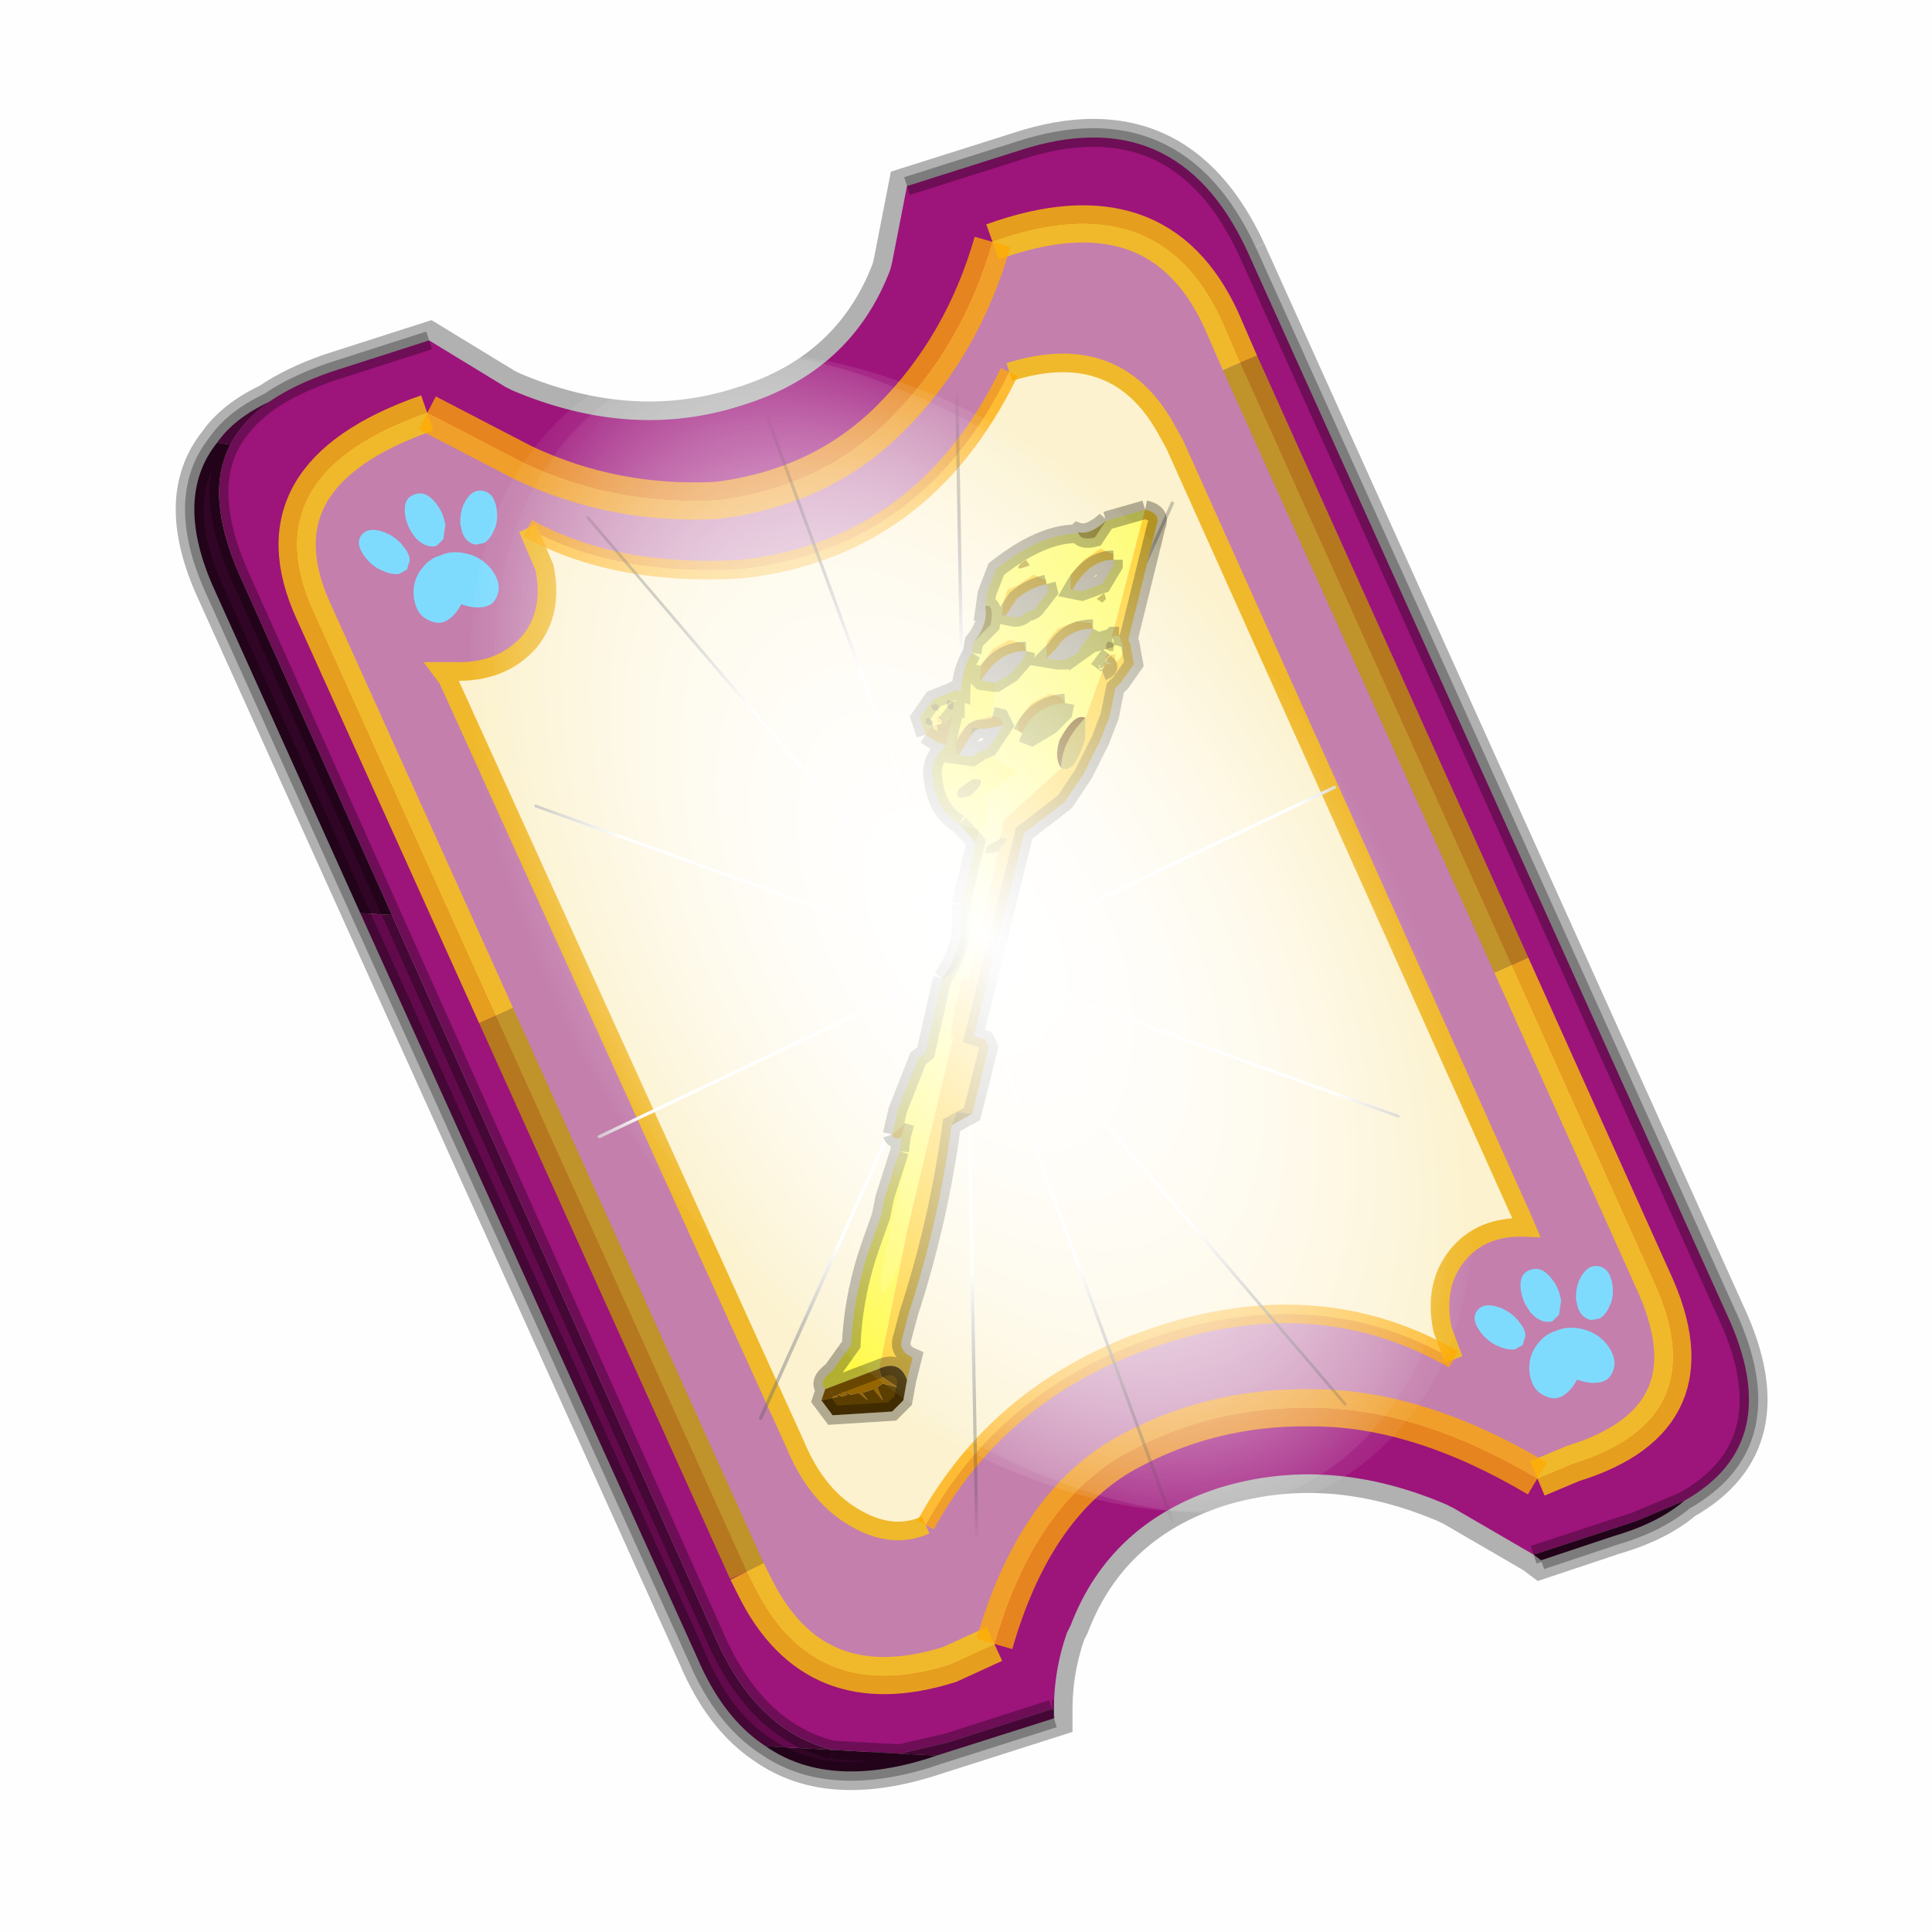 <?xml version='1.0' encoding='UTF-8'?>
<svg xmlns:xlink="http://www.w3.org/1999/xlink" xmlns="http://www.w3.org/2000/svg" version="1.1" width="60px" height="60px" viewBox="0.0 0.0 60.0 60.0"><defs><g id="c1"><path fill="#000000" fill-opacity="0.004" d="M0.0 0.0 L60.0 0.0 60.0 60.0 0.0 60.0 0.0 0.0"/></g><g id="c2"><path fill="none" stroke="#000000" stroke-width="1.0" stroke-opacity="0.302" d="M28.45 3.1 L41.35 31.7 Q42.95 35.15 40.2 36.7 39.5 37.3 38.3 37.65 L36.35 38.3 36.15 38.15 34.0 36.9 33.8 36.8 Q30.65 35.45 27.7 36.35 24.75 37.3 23.7 40.05 L23.6 40.25 Q23.25 41.25 23.25 42.3 L23.25 42.35 23.25 42.55 19.8 43.65 Q17.15 44.45 15.5 43.3 14.35 42.55 13.65 40.9 L0.7 12.25 Q-0.45 9.75 0.75 8.25 1.2 7.6 2.15 7.15 2.8 6.7 3.8 6.35 L6.45 5.5 8.5 6.75 8.7 6.85 Q11.9 8.2 14.85 7.25 17.8 6.35 18.85 3.6 L18.9 3.4 19.3 1.35 22.3 0.4 Q26.55 -1.0 28.45 3.1"/><path fill="#9d147b" stroke="none" d="M35.55 22.3 L28.25 6.1 27.75 4.95 Q26.05 1.25 21.6 2.85 20.8 5.65 18.85 7.6 17.0 9.45 14.2 9.8 11.45 9.95 9.0 8.8 L6.4 7.45 Q1.65 9.1 3.35 12.8 L8.25 23.65 15.0 38.6 15.2 39.0 Q16.8 42.25 20.45 41.1 L21.65 40.55 Q22.7 36.9 25.05 35.5 27.4 34.15 30.2 34.2 33.05 34.2 36.25 36.1 L37.2 35.7 Q41.1 34.5 39.35 30.75 L35.55 22.3 M19.3 1.35 L22.3 0.4 Q26.55 -1.0 28.45 3.1 L41.35 31.7 Q42.95 35.15 40.2 36.7 L38.9 37.25 36.15 38.15 34.0 36.9 33.8 36.8 Q30.65 35.45 27.7 36.35 24.75 37.3 23.7 40.05 L23.6 40.25 Q23.25 41.25 23.25 42.3 L23.2 42.3 20.4 43.2 19.1 43.5 17.3 43.4 Q15.3 42.9 14.2 40.5 L5.45 20.95 1.35 11.8 Q0.4 9.65 1.1 8.3 1.45 7.65 2.15 7.15 2.8 6.7 3.8 6.35 L6.45 5.5 8.5 6.75 8.7 6.85 Q11.9 8.2 14.85 7.25 17.8 6.35 18.85 3.6 L18.9 3.4 19.3 1.35"/><path fill="#c47fad" stroke="none" d="M28.25 6.1 L35.55 22.3 39.35 30.75 Q41.1 34.5 37.2 35.7 L36.25 36.1 Q33.05 34.2 30.2 34.2 27.4 34.15 25.05 35.5 22.7 36.9 21.65 40.55 L20.45 41.1 Q16.8 42.25 15.2 39.0 L15.0 38.6 8.25 23.65 3.35 12.8 Q1.65 9.1 6.4 7.45 L9.0 8.8 Q11.45 9.95 14.2 9.8 17.0 9.45 18.85 7.6 20.8 5.65 21.6 2.85 26.05 1.25 27.75 4.95 L28.25 6.1 M34.0 32.9 L33.7 32.1 Q33.45 30.9 34.1 30.1 34.75 29.3 35.95 29.35 L35.8 29.0 26.5 8.3 26.25 7.85 Q24.9 5.45 22.05 6.35 19.75 11.1 14.85 11.65 11.45 11.85 9.1 10.55 L9.55 11.6 Q9.8 12.8 9.15 13.6 8.4 14.45 7.1 14.4 L6.8 14.4 6.95 14.6 16.3 35.2 Q16.8 36.4 17.65 37.0 18.8 37.8 19.8 37.35 21.8 33.7 25.95 32.3 30.35 30.8 34.0 32.9"/><path fill="#fcf2cf" stroke="none" d="M22.05 6.35 Q24.9 5.45 26.25 7.85 L26.5 8.3 35.8 29.0 35.95 29.35 Q34.75 29.3 34.1 30.1 33.45 30.9 33.7 32.1 L34.0 32.9 Q30.35 30.8 25.95 32.3 21.8 33.7 19.8 37.35 18.8 37.8 17.65 37.0 16.8 36.4 16.3 35.2 L6.95 14.6 6.8 14.4 7.1 14.4 Q8.4 14.45 9.15 13.6 9.8 12.8 9.55 11.6 L9.1 10.55 Q11.45 11.85 14.85 11.65 19.75 11.1 22.05 6.35"/><path fill="#300525" stroke="none" d="M40.2 36.7 Q39.5 37.3 38.3 37.65 L36.35 38.3 36.15 38.15 38.9 37.25 40.2 36.7 M23.25 42.3 L23.25 42.35 23.2 42.3 23.25 42.3 M20.1 43.55 L19.8 43.65 Q17.15 44.45 15.5 43.3 L17.3 43.4 19.1 43.5 20.1 43.55 M4.6 20.9 L0.7 12.25 Q-0.45 9.75 0.75 8.25 L1.1 8.3 Q0.4 9.65 1.35 11.8 L5.45 20.95 4.6 20.9"/><path fill="#630a4c" stroke="none" d="M23.25 42.35 L23.25 42.55 20.1 43.55 19.1 43.5 20.4 43.2 23.2 42.3 23.25 42.35 M15.5 43.3 Q14.35 42.55 13.65 40.9 L4.6 20.9 5.45 20.95 14.2 40.5 Q15.3 42.9 17.3 43.4 L15.5 43.3 M0.75 8.25 Q1.2 7.6 2.15 7.15 1.45 7.65 1.1 8.3 L0.75 8.25"/><path fill="none" stroke="#bf9900" stroke-width="1.0" stroke-opacity="0.749" d="M28.25 6.1 L35.55 22.3 M15.0 38.6 L8.25 23.65"/><path fill="none" stroke="#000000" stroke-width="0.5" stroke-opacity="0.302" d="M19.3 1.35 L22.3 0.4 Q26.55 -1.0 28.45 3.1 L41.35 31.7 Q42.95 35.15 40.2 36.7 39.5 37.3 38.3 37.65 L36.35 38.3 M23.25 42.55 L20.1 43.55 19.8 43.65 Q17.15 44.45 15.5 43.3 14.35 42.55 13.65 40.9 L4.6 20.9 0.7 12.25 Q-0.45 9.75 0.75 8.25 1.2 7.6 2.15 7.15 2.8 6.7 3.8 6.35 L6.45 5.5 M1.1 8.3 Q1.45 7.65 2.15 7.15 M5.45 20.95 L1.35 11.8 Q0.4 9.65 1.1 8.3 M17.3 43.4 Q15.3 42.9 14.2 40.5 L5.45 20.95 M19.1 43.5 L17.3 43.4 M23.2 42.3 L20.4 43.2 19.1 43.5 M23.25 42.3 L23.2 42.3 M40.2 36.7 L38.9 37.25 36.15 38.15"/><path fill="none" stroke="#ffcc00" stroke-width="1.0" stroke-opacity="0.749" d="M35.55 22.3 L39.35 30.75 Q41.1 34.5 37.2 35.7 L36.25 36.1 M21.65 40.55 L20.45 41.1 Q16.8 42.25 15.2 39.0 L15.0 38.6 M8.25 23.65 L3.35 12.8 Q1.65 9.1 6.4 7.45 M21.6 2.85 Q26.05 1.25 27.75 4.95 L28.25 6.1"/><path fill="none" stroke="#f0b92b" stroke-width="0.5" d="M22.05 6.35 Q24.9 5.45 26.25 7.85 L26.5 8.3 35.8 29.0 35.95 29.35 Q34.75 29.3 34.1 30.1 33.45 30.9 33.7 32.1 L34.0 32.9 M19.8 37.35 Q18.8 37.8 17.65 37.0 16.8 36.4 16.3 35.2 L6.95 14.6 6.8 14.4 7.1 14.4 Q8.4 14.45 9.15 13.6 9.8 12.8 9.55 11.6 L9.1 10.55"/><path fill="none" stroke="#ffaa00" stroke-width="1.0" stroke-opacity="0.749" d="M36.25 36.1 Q33.05 34.2 30.2 34.2 27.4 34.15 25.05 35.5 22.7 36.9 21.65 40.55 M6.4 7.45 L9.0 8.8 Q11.45 9.95 14.2 9.8 17.0 9.45 18.85 7.6 20.8 5.65 21.6 2.85"/><path fill="none" stroke="#ffaa00" stroke-width="0.5" stroke-opacity="0.749" d="M34.0 32.9 Q30.35 30.8 25.95 32.3 21.8 33.7 19.8 37.35 M9.1 10.55 Q11.45 11.85 14.85 11.65 19.75 11.1 22.05 6.35"/></g><g id="c3"><path fill="#7fdbfe" stroke="none" d="M10.75 4.9 Q10.75 4.6 10.9 4.35 11.25 3.45 11.95 2.75 13.3 1.5 14.35 2.1 15.4 2.7 14.95 4.45 14.7 5.4 14.1 6.15 L13.75 6.5 Q13.1 7.15 12.35 7.35 L11.4 7.2 Q10.95 6.9 10.75 6.4 10.5 5.75 10.75 4.9 M9.3 1.7 Q9.55 2.65 9.4 3.6 L9.3 4.15 8.5 5.5 7.6 5.9 7.5 5.9 Q7.0 5.85 6.6 5.5 6.05 5.0 5.8 4.15 L5.7 3.6 Q5.55 2.65 5.8 1.7 6.25 0.0 7.5 0.0 L7.6 0.0 Q8.85 0.0 9.3 1.7 M0.15 4.45 Q-0.3 2.7 0.75 2.1 1.8 1.5 3.15 2.75 3.85 3.45 4.2 4.35 L4.35 4.9 Q4.6 5.75 4.35 6.4 L3.7 7.2 2.75 7.35 Q2.0 7.15 1.35 6.5 L1.0 6.15 Q0.4 5.4 0.15 4.45 M7.55 7.0 Q8.75 6.9 9.9 7.6 11.45 8.5 11.95 10.25 12.35 12.0 11.5 12.95 10.7 13.9 9.65 13.7 8.55 13.5 7.55 12.6 6.55 13.5 5.5 13.7 4.45 13.9 3.65 12.95 2.75 12.0 3.2 10.25 3.7 8.5 5.25 7.6 6.4 6.9 7.55 7.0"/></g><g id="c4"><g><use transform="matrix(1.0,0.0,0.0,1.0,0.0,0.0)" xlink:href="#c3"/></g></g><radialGradient gradientUnits="userSpaceOnUse" r="819.2" cx="0" cy="0" spreadMethod="pad" gradientTransform="matrix(0.091,0.0,0.0,0.091,0.6,3.4)" id="gradient1"><stop offset="0.0" stop-color="#ffffff"/><stop offset="1.0" stop-color="#ffffff" stop-opacity="0.0"/></radialGradient><g id="c5"><path stroke="none" fill="url(#gradient1)" d="M36.65 -54.65 Q60.05 -42.0 69.75 -17.95 80.55 8.9 68.0 34.1 55.45 59.35 26.8 68.2 -1.8 77.05 -29.7 64.3 -57.6 51.6 -68.45 24.75 -79.3 -2.05 -66.75 -27.25 L-66.7 -27.3 Q-54.1 -52.5 -25.5 -61.4 3.1 -70.2 31.0 -57.5 L36.65 -54.65"/></g><g id="c6"><g><use transform="matrix(1.0,0.0,0.0,1.0,0.0,0.0)" xlink:href="#c5"/></g></g><radialGradient gradientUnits="userSpaceOnUse" r="819.2" cx="0" cy="0" spreadMethod="pad" gradientTransform="matrix(0.209,0.0,0.0,0.177,67.15,107.2)" id="gradient2"><stop offset="0.357" stop-color="#ffffff"/><stop offset="0.671" stop-opacity="0.0"/></radialGradient><g id="c7"><path fill="none" stroke-linejoin="round" stroke-linecap="round" stroke="url(#gradient2)" stroke-width="0.5" d="M136.55 165.8 L68.6 106.0 68.4 106.0 118.25 201.5 M68.3 105.8 L68.35 105.8 68.3 105.8 68.3 105.85 68.4 106.0 68.3 106.0 86.55 211.5 M68.3 105.8 L68.3 105.85 68.3 106.0 68.15 105.95 18.25 151.55 M68.3 105.85 L68.25 105.85 68.3 106.0 50.0 193.2 M68.25 105.85 L68.15 105.95 0.05 97.7 M68.3 105.85 L68.25 105.8 68.25 105.85 M68.25 105.8 L68.2 105.7 0.0 45.7 M68.3 105.8 L68.25 105.75 68.25 105.8 M68.25 105.75 L68.2 105.7 18.25 10.05 M68.6 106.0 L68.35 105.8 118.25 60.15 M86.6 18.35 L68.3 105.8 M136.6 114.25 L68.6 106.0 M68.25 105.75 L49.95 0.05"/></g><g id="c8"><g><use transform="matrix(1.0,0.0,0.0,1.0,0.0,0.0)" xlink:href="#c7"/></g></g><g id="c9"><g><use transform="matrix(1.0,0.0,0.0,1.0,0.0,0.0)" xlink:href="#c2"/></g><g><use transform="matrix(0.239,-0.087,0.1,0.234,34.25,31.15)" xlink:href="#c4"/></g><g><use transform="matrix(0.239,-0.087,0.1,0.234,4.25,10.3)" xlink:href="#c4"/></g><g><use transform="matrix(0.141,-0.038,0.111,0.226,20.25,20.65)" filter="url(#filter7)" xlink:href="#c6"/></g><g><use transform="matrix(-0.155,0.051,0.084,0.147,22.6,3.15)" filter="url(#filter8)" xlink:href="#c8"/></g></g><filter id="filter7"><feColorMatrix in="SourceGraphic" type="matrix" values="0.0 0.0 0.0 0.0 0.797 0.0 0.0 0.0 0.0 0.598 0.0 0.0 0.0 0.0 0.199 0.0 0.0 0.0 1.0 0.0" result="cxform"/><feComposite operator="in" in2="SourceGraphic" result="color-xform"/></filter><filter id="filter8"><feColorMatrix in="SourceGraphic" type="matrix" values="0.0 0.0 0.0 0.0 0.996 0.0 0.0 0.0 0.0 0.996 0.0 0.0 0.0 0.0 0.996 0.0 0.0 0.0 1.0 0.0" result="cxform"/><feComposite operator="in" in2="SourceGraphic" result="color-xform"/></filter><linearGradient gradientUnits="userSpaceOnUse" x1="-819.2" x2="819.2" spreadMethod="pad" gradientTransform="matrix(0.01,0.008,-0.007,0.009,7.7,5.05)" id="gradient3"><stop offset="0.0" stop-color="#fefd89"/><stop offset="1.0" stop-color="#fffa45"/></linearGradient><g id="c10"><path stroke="none" fill="url(#gradient3)" d="M8.0 -3.35 Q7.85 -3.15 8.1 -3.25 L8.25 -3.3 8.15 -3.45 8.0 -3.35 M9.55 -4.2 Q9.6 -3.95 10.0 -4.05 L10.3 -4.5 11.35 -4.8 10.45 -1.35 9.9 -1.2 9.55 -0.95 9.9 -1.2 10.45 -1.35 10.5 -1.4 10.65 -1.4 Q10.9 -0.9 10.55 -0.7 L10.55 -0.9 10.4 -0.9 10.35 -0.9 10.3 -0.85 10.35 -0.7 10.45 -0.65 10.3 -0.65 10.25 -0.7 10.2 -0.45 9.75 0.8 Q9.45 0.65 9.05 1.4 8.9 1.9 9.1 2.15 L7.55 3.55 7.45 4.0 7.45 4.05 7.1 4.25 7.05 4.45 7.4 4.4 6.6 7.9 Q6.45 7.55 6.3 8.4 L6.25 8.5 Q6.05 9.55 6.2 9.35 L4.95 14.6 4.75 15.45 Q3.6 18.0 5.1 12.2 4.4 13.85 4.75 12.45 L4.8 12.05 4.9 11.7 4.55 12.0 4.7 11.35 5.25 9.95 5.45 9.8 5.9 7.8 Q6.35 7.7 6.55 6.75 L6.55 6.35 7.15 3.45 7.05 2.9 7.95 2.25 6.9 1.7 7.15 1.6 7.45 1.15 7.55 1.0 7.45 0.8 7.25 0.75 7.35 -0.15 7.75 -0.4 8.1 -0.8 8.15 -1.0 8.1 -1.2 7.7 -1.3 7.25 -1.05 6.95 -0.6 6.7 -0.95 6.75 -1.25 7.2 -1.7 Q7.3 -2.3 7.05 -2.2 L7.1 -2.55 7.35 -3.2 Q8.55 -4.15 9.5 -4.15 L9.55 -4.2 M10.05 -0.85 L10.25 -0.7 10.05 -0.85 10.0 -0.85 9.95 -0.9 9.85 -1.0 9.95 -1.05 10.0 -1.05 10.05 -1.05 10.1 -0.9 10.05 -0.9 10.1 -0.85 10.05 -0.85 M8.7 -2.8 L8.7 -2.9 8.35 -3.05 7.9 -2.75 7.65 -2.65 7.55 -2.35 7.5 -1.95 7.6 -1.95 7.85 -1.9 Q8.05 -1.9 8.15 -2.05 8.3 -2.05 8.4 -2.15 L8.75 -2.6 8.7 -2.8 M10.5 -3.45 L10.5 -3.6 10.15 -3.75 9.7 -3.45 9.35 -3.05 9.35 -2.65 9.4 -2.65 9.65 -2.6 10.2 -2.8 10.5 -3.3 10.5 -3.45 M9.95 -1.6 L9.9 -1.75 9.5 -1.8 9.0 -1.6 8.75 -1.3 8.7 -1.2 8.7 -0.8 9.0 -0.75 9.2 -0.75 9.55 -0.95 9.55 -1.0 9.85 -1.4 9.95 -1.6"/><path fill="#bdad36" stroke="none" d="M8.0 -3.35 L8.15 -3.45 8.25 -3.3 8.1 -3.25 Q7.85 -3.15 8.0 -3.35 M10.3 -4.5 L10.0 -4.05 Q9.6 -3.95 9.55 -4.2 9.85 -4.1 10.3 -4.5 M7.05 -2.2 Q7.3 -2.3 7.2 -1.7 L6.75 -1.25 Q7.15 -1.75 7.05 -2.2 M6.55 6.35 L6.55 6.75 Q6.35 7.7 5.9 7.8 6.55 6.9 6.4 5.8 6.6 5.8 6.55 6.35 M7.4 4.4 L7.05 4.45 7.1 4.25 7.45 4.05 7.45 4.0 7.65 4.05 7.55 4.2 7.4 4.4 M10.3 -2.4 L10.2 -2.3 10.05 -2.4 10.25 -2.55 10.3 -2.4 M10.4 -1.25 L10.5 -1.2 10.5 -1.05 10.5 -1.0 10.4 -1.0 10.3 -1.05 10.3 -1.15 10.35 -1.25 10.4 -1.25 M9.75 0.8 L9.75 1.35 Q9.45 2.35 9.1 2.15 9.1 1.45 9.75 0.8 M6.65 1.3 L6.7 1.05 7.0 1.1 Q6.8 1.05 6.65 1.3 M6.2 0.35 L6.2 0.5 6.2 0.55 6.1 0.6 6.1 0.55 6.05 0.55 6.0 0.4 6.05 0.3 6.1 0.35 6.2 0.35 M5.75 0.6 L5.65 0.6 5.6 0.5 Q5.6 0.4 5.7 0.45 L5.7 0.4 5.85 0.5 5.8 0.55 5.8 0.65 5.75 0.6 M5.65 1.0 L5.55 1.0 5.45 0.95 5.45 0.85 5.45 0.8 5.55 0.8 5.6 0.85 5.65 0.9 5.65 1.0 M6.65 2.9 Q6.15 3.05 6.35 2.7 L6.7 2.45 Q7.1 2.4 6.85 2.7 L6.65 2.9"/><path fill="#ffd233" stroke="none" d="M6.95 -0.6 L7.25 -1.05 7.7 -1.3 8.1 -1.2 8.15 -1.0 Q7.4 -1.0 6.95 -0.2 L6.9 -0.25 6.95 -0.6 M7.25 0.75 L7.45 0.8 7.55 1.0 7.0 1.1 6.7 1.05 6.65 1.3 6.35 1.8 6.25 1.75 6.25 1.35 6.6 0.95 7.15 0.75 7.25 0.75 M4.55 12.0 L4.9 11.7 4.8 12.05 4.75 12.1 Q4.6 12.15 4.55 12.0 M4.95 14.6 L6.2 9.35 Q6.05 9.55 6.25 8.5 L6.3 8.4 Q6.45 7.55 6.6 7.9 L7.4 4.4 7.55 4.2 7.65 4.05 7.45 4.0 7.55 3.55 9.1 2.15 Q9.45 2.35 9.75 1.35 L9.75 0.8 10.2 -0.45 10.25 -0.7 10.3 -0.65 10.45 -0.65 10.35 -0.7 10.3 -0.85 10.35 -0.9 10.4 -0.9 10.55 -0.9 10.55 -0.7 Q10.9 -0.9 10.65 -1.4 L10.5 -1.4 10.45 -1.35 11.35 -4.8 Q11.8 -4.7 11.65 -4.35 L10.9 -1.3 10.95 -1.2 11.05 -0.65 10.7 -0.15 10.55 0.0 10.4 0.75 10.15 1.4 9.7 2.3 9.2 3.05 8.1 3.9 6.75 9.35 7.05 9.45 7.15 9.65 6.7 11.45 6.3 11.4 6.15 11.75 Q5.8 14.35 5.0 16.8 L4.8 17.55 Q4.75 17.85 5.1 18.0 L4.95 18.6 Q4.75 18.05 4.2 18.3 L4.95 14.6 M7.6 -1.95 L7.5 -1.95 7.55 -2.35 7.65 -2.65 7.9 -2.75 8.35 -3.05 8.7 -2.9 8.7 -2.8 Q8.25 -2.7 7.9 -2.4 L7.6 -1.95 M9.4 -2.65 L9.35 -2.65 9.35 -3.05 9.7 -3.45 10.15 -3.75 10.5 -3.6 10.5 -3.45 Q9.85 -3.45 9.4 -2.65 M8.7 -0.8 L8.7 -1.2 8.75 -1.3 9.0 -1.6 9.5 -1.8 9.9 -1.75 9.95 -1.6 Q9.3 -1.6 8.95 -1.05 L8.7 -0.8 M10.2 -0.45 Q10.45 -0.55 10.3 -0.65 10.45 -0.55 10.2 -0.45 M10.65 -1.4 L10.9 -1.3 10.65 -1.4 M8.05 1.2 L8.0 1.2 Q7.85 1.05 8.0 0.8 L8.3 0.4 8.8 0.15 9.1 0.25 9.2 0.4 Q8.4 0.45 8.05 1.2 M5.65 1.0 L5.85 0.95 5.75 0.9 5.75 0.8 5.8 0.7 5.9 0.8 5.95 0.9 5.95 0.95 6.0 0.95 6.2 0.7 6.05 1.3 6.0 1.55 5.9 1.5 5.75 1.45 5.45 1.25 5.65 1.0 M6.0 0.95 L6.05 1.3 6.0 0.95"/><path fill="#fffa45" stroke="none" d="M6.7 -0.95 L6.95 -0.6 6.9 -0.25 6.95 -0.2 7.3 -0.15 7.35 -0.15 7.25 0.75 7.15 0.75 6.6 0.95 6.25 1.35 6.25 1.75 6.35 1.8 6.7 1.85 6.85 1.75 6.9 1.7 7.95 2.25 7.05 2.9 7.15 3.45 6.55 6.35 Q6.6 5.8 6.4 5.8 L6.8 4.15 6.9 3.75 6.8 3.8 6.35 3.65 Q5.75 3.3 5.65 2.45 5.55 1.95 6.0 1.55 L6.05 1.3 6.2 0.7 6.0 0.95 5.95 0.95 5.95 0.9 5.9 0.8 5.8 0.7 5.75 0.8 5.75 0.9 5.85 0.95 5.65 1.0 5.65 0.9 5.6 0.85 5.55 0.8 5.45 0.8 5.45 0.85 5.45 0.95 5.55 1.0 5.65 1.0 5.45 1.25 5.3 0.8 5.65 0.3 6.15 0.1 6.25 0.05 6.4 0.1 Q6.4 -0.45 6.7 -0.95 M4.75 12.45 Q4.4 13.85 5.1 12.2 3.6 18.0 4.75 15.45 L4.95 14.6 4.2 18.3 2.75 18.85 Q2.55 18.65 2.95 18.35 L3.45 17.65 Q3.5 16.5 3.85 15.35 L4.0 14.9 4.25 14.2 4.35 13.7 4.75 12.45 M6.2 0.35 L6.1 0.35 6.05 0.3 6.0 0.4 6.05 0.55 6.1 0.55 6.1 0.6 6.2 0.55 6.2 0.5 6.2 0.35 M5.75 0.6 L5.8 0.65 5.8 0.55 5.85 0.5 5.7 0.4 5.7 0.45 Q5.6 0.4 5.6 0.5 L5.65 0.6 5.75 0.6 M6.5 0.55 Q6.3 0.55 6.2 0.7 6.3 0.55 6.5 0.55 M6.65 2.9 L6.85 2.7 Q7.1 2.4 6.7 2.45 L6.35 2.7 Q6.15 3.05 6.65 2.9"/><path fill="#775100" stroke="none" d="M9.1 2.15 Q8.9 1.9 9.05 1.4 9.45 0.65 9.75 0.8 9.1 1.45 9.1 2.15"/><path fill="#decd01" stroke="none" d="M6.35 3.65 L6.8 3.8 6.9 3.75 6.8 4.15 6.35 3.65"/><path fill="#c19f26" stroke="none" d="M6.7 11.45 L6.15 11.75 6.3 11.4 6.7 11.45"/><path fill="#956500" stroke="none" d="M2.65 19.15 L2.75 18.85 4.2 18.3 4.25 18.5 4.7 18.8 4.3 18.7 4.15 18.8 4.3 19.15 4.05 18.85 3.75 18.95 3.9 19.15 3.65 18.95 3.45 19.0 3.15 18.9 3.35 19.0 3.2 19.05 2.85 18.9 3.1 19.05 2.65 19.15"/><path fill="#5b3e00" stroke="none" d="M4.95 18.6 L4.85 19.15 4.55 19.45 2.95 19.55 2.65 19.15 3.1 19.05 2.85 18.9 3.2 19.05 3.35 19.0 3.15 18.9 3.45 19.0 3.65 18.95 3.9 19.15 3.75 18.95 4.05 18.85 4.3 19.15 4.15 18.8 4.3 18.7 4.7 18.8 4.25 18.5 4.2 18.3 Q4.75 18.05 4.95 18.6"/><path fill="none" stroke="#000000" stroke-width="0.5" stroke-opacity="0.298" d="M9.55 -4.2 Q9.6 -3.95 10.0 -4.05 L10.3 -4.5 Q9.85 -4.1 9.55 -4.2 L9.5 -4.15 Q8.55 -4.15 7.35 -3.2 L7.1 -2.55 7.05 -2.2 Q7.3 -2.3 7.2 -1.7 L6.75 -1.25 6.7 -0.95 M8.15 -1.0 L8.1 -0.8 7.75 -0.4 7.35 -0.15 7.3 -0.15 6.95 -0.2 6.9 -0.25 6.95 -0.6 M7.25 0.75 L7.45 0.8 7.55 1.0 7.45 1.15 7.15 1.6 6.9 1.7 6.85 1.75 6.7 1.85 6.35 1.8 6.65 1.3 Q6.8 1.05 7.0 1.1 L7.55 1.0 M5.9 7.8 L5.45 9.8 5.25 9.95 4.7 11.35 4.55 12.0 M4.9 11.7 L4.8 12.05 4.75 12.45 M10.25 -0.7 L10.05 -0.85 M8.7 -2.8 L8.75 -2.6 8.4 -2.15 Q8.3 -2.05 8.15 -2.05 8.05 -1.9 7.85 -1.9 L7.6 -1.95 7.9 -2.4 Q8.25 -2.7 8.7 -2.8 M6.75 -1.25 Q7.15 -1.75 7.05 -2.2 M10.5 -3.45 L10.5 -3.3 10.2 -2.8 9.65 -2.6 9.4 -2.65 Q9.85 -3.45 10.5 -3.45 M9.95 -1.6 L9.85 -1.4 9.55 -1.0 9.55 -0.95 9.9 -1.2 10.45 -1.35 M11.35 -4.8 L10.3 -4.5 M9.55 -0.95 L9.2 -0.75 9.0 -0.75 8.7 -0.8 8.95 -1.05 Q9.3 -1.6 9.95 -1.6 M6.95 -0.2 Q7.4 -1.0 8.15 -1.0 M11.35 -4.8 Q11.8 -4.7 11.65 -4.35 L10.9 -1.3 10.95 -1.2 11.05 -0.65 10.7 -0.15 10.55 0.0 10.4 0.75 10.15 1.4 9.7 2.3 9.2 3.05 8.1 3.9 6.75 9.35 7.05 9.45 7.15 9.65 6.7 11.45 6.15 11.75 Q5.8 14.35 5.0 16.8 L4.8 17.55 Q4.75 17.85 5.1 18.0 L4.95 18.6 4.85 19.15 4.55 19.45 2.95 19.55 2.65 19.15 2.75 18.85 Q2.55 18.65 2.95 18.35 L3.45 17.65 Q3.5 16.5 3.85 15.35 L4.0 14.9 4.25 14.2 4.35 13.7 4.75 12.45 M10.65 -1.4 L10.5 -1.4 10.45 -1.35 M10.3 -0.65 Q10.45 -0.55 10.2 -0.45 M10.3 -0.65 L10.25 -0.7 M10.9 -1.3 L10.65 -1.4 M9.2 0.4 L9.15 0.65 8.8 1.0 8.3 1.3 8.05 1.2 M9.2 0.4 Q8.4 0.45 8.05 1.2 M5.45 1.25 L5.3 0.8 5.65 0.3 6.15 0.1 6.25 0.05 6.4 0.1 Q6.4 -0.45 6.7 -0.95 M6.0 0.95 L6.2 0.7 Q6.3 0.55 6.5 0.55 M6.0 1.55 L5.9 1.5 5.75 1.45 5.45 1.25 M6.05 1.3 L6.0 0.95 M6.05 1.3 L6.2 0.7 M6.35 3.65 Q5.75 3.3 5.65 2.45 5.55 1.95 6.0 1.55 L6.05 1.3 M6.35 3.65 L6.8 4.15 6.4 5.8 M4.8 12.05 L4.75 12.1 Q4.6 12.15 4.55 12.0 M5.9 7.8 Q6.55 6.9 6.4 5.8 M4.2 18.3 L2.75 18.85 M4.95 18.6 Q4.75 18.05 4.2 18.3"/></g><g id="c11"><g><use transform="matrix(1.0,0.0,0.0,1.0,0.0,0.0)" xlink:href="#c10"/></g></g><g id="c12"><g><use transform="matrix(1.0,0.0,0.0,1.0,6.3,53.35)" xlink:href="#c9"/></g><g><use transform="matrix(1.0,0.0,0.0,1.0,20.65,68.2)" xlink:href="#c11"/></g><g><use transform="matrix(0.141,-0.038,0.111,0.226,27.2,74.05)" filter="url(#filter12)" xlink:href="#c6"/></g></g><filter id="filter12"><feColorMatrix in="SourceGraphic" type="matrix" values="1.0 0.0 0.0 0.0 0.0 0.0 1.0 0.0 0.0 0.0 0.0 0.0 1.0 0.0 0.0 0.0 0.0 0.0 0.23 0.0" result="cxform"/><feComposite operator="in" in2="SourceGraphic" result="color-xform"/></filter></defs><g><g><use transform="matrix(1.0,0.0,0.0,1.0,0.0,0.0)" xlink:href="#c1"/></g><g><use transform="matrix(1.155,0.0,0.0,1.155,-1.4,-57.4)" xlink:href="#c12"/></g></g></svg>